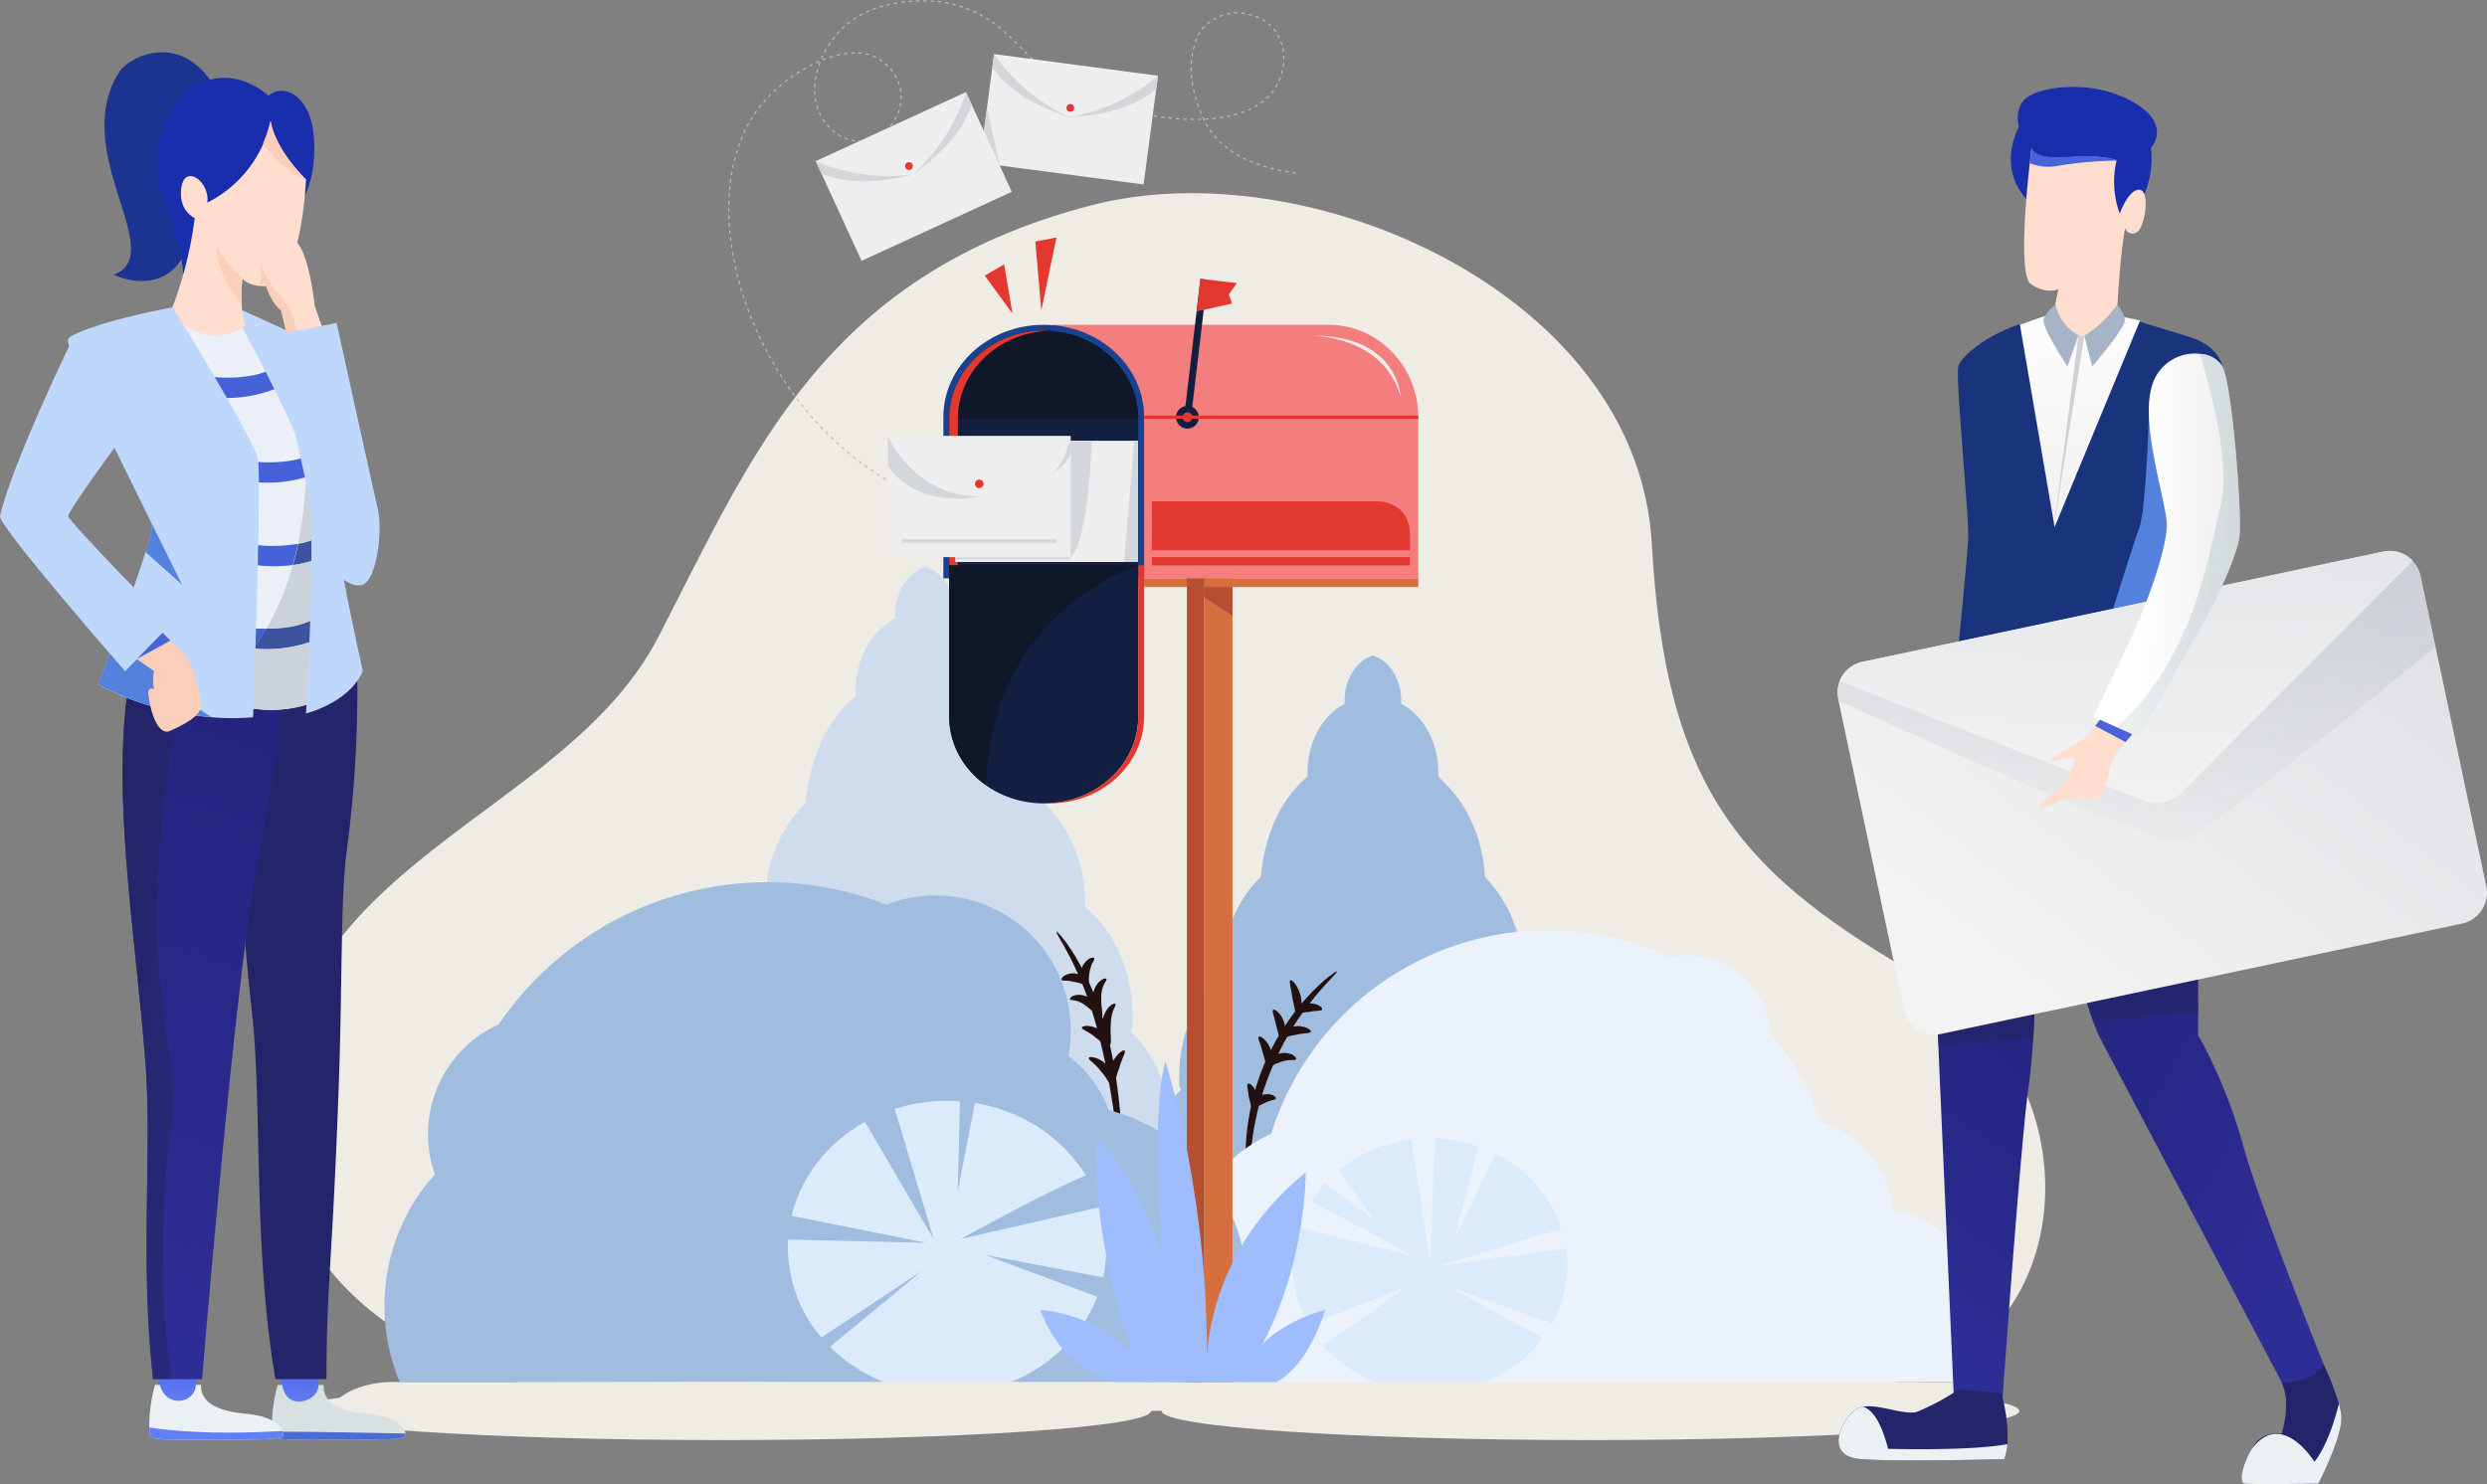 <svg xmlns="http://www.w3.org/2000/svg" xmlns:xlink="http://www.w3.org/1999/xlink" width="1016.172" height="606.481" viewBox="0 0 1016.172 606.481"><rect x="0" y="0" width="1016.172" height="606.481" fill="#808080" stroke="none"/><defs><style>.a{fill:#efece5;}.b{fill:#a0bde0;}.c{fill:#cedced;}.d{fill:#221110;}.e{fill:#ebf2fc;}.f{fill:#dbebfc;}.g{fill:none;stroke:#bababa;stroke-linecap:round;stroke-linejoin:round;stroke-width:0.5px;stroke-dasharray:1 2;}.h{fill:#f47d7d;}.i{fill:#184290;}.j{fill:#131f40;}.k{fill:#101728;}.l{fill:#e2382f;}.m{fill:#d66f3d;}.n{fill:#b64f32;}.o{fill:#efeeee;}.p{fill:#d3d6db;}.q{fill:#9fbdfd;}.r{fill:url(#a);}.s{fill:#d9e0e2;}.t{fill:#486cd3;}.u{fill:url(#b);}.v{fill:#ebf0f2;}.w{fill:#24246b;}.x{fill:url(#c);}.y{fill:url(#d);}.z{fill:#ebeff7;}.aa{fill:#4561d8;}.ab{fill:#242528;}.ac{fill:#3c53a0;}.ad{fill:#ccd2db;}.ae{fill:#bfd7fa;}.af{fill:#1c3391;}.ag{fill:#192ead;}.ah{fill:#ffdecf;}.ai{fill:#faceb9;}.aj{fill:#5481db;}.ak{fill:#4864d8;}.al{fill:#5f80f6;}.am{fill:url(#e);}.an{fill:url(#f);}.ao{fill:url(#g);}.ap{fill:url(#h);}.aq{fill:#19337c;}.ar{fill:url(#i);}.as{fill:#d0d1d8;}.at{fill:#a7b3c6;}.au{fill:url(#j);}.av{fill:url(#k);}.aw{fill:url(#l);}.ax{fill:url(#m);}.ay{fill:url(#n);}</style><linearGradient id="a" x1="0.516" y1="0.148" x2="0.479" y2="1.44" gradientUnits="objectBoundingBox"><stop offset="0" stop-color="#546aea"/><stop offset="1" stop-color="#658bfd"/></linearGradient><linearGradient id="b" x1="0.517" y1="0.075" x2="0.482" y2="1.368" xlink:href="#a"/><linearGradient id="c" x1="0.502" y1="0.046" x2="0.432" y2="0.965" gradientUnits="objectBoundingBox"><stop offset="0" stop-color="#24247f"/><stop offset="1" stop-color="#2d2d96"/></linearGradient><linearGradient id="d" x1="-0.376" y1="0.027" x2="2.35" y2="1.162" gradientUnits="objectBoundingBox"><stop offset="0" stop-color="#242463"/><stop offset="1" stop-color="#242463" stop-opacity="0"/></linearGradient><linearGradient id="e" x1="0.511" y1="0.014" x2="0.371" y2="0.893" xlink:href="#c"/><linearGradient id="f" x1="0.125" y1="-0.051" x2="0.843" y2="0.736" xlink:href="#c"/><linearGradient id="g" x1="0.5" y1="0.089" x2="0.5" y2="1.939" xlink:href="#d"/><linearGradient id="h" x1="0.5" y1="0.092" x2="0.5" y2="1.941" xlink:href="#d"/><linearGradient id="i" x1="0.568" y1="2.185" x2="0.494" y2="-0.153" gradientUnits="objectBoundingBox"><stop offset="0" stop-color="#e1e1e1"/><stop offset="1" stop-color="#fff"/></linearGradient><linearGradient id="j" x1="0.9" y1="0.116" x2="0.19" y2="0.798" gradientUnits="objectBoundingBox"><stop offset="0" stop-color="#dfe1e5"/><stop offset="1" stop-color="#f3f3f3"/></linearGradient><linearGradient id="k" x1="0.491" y1="-1.017" x2="0.504" y2="1.085" gradientUnits="objectBoundingBox"><stop offset="0" stop-color="#b9bec6"/><stop offset="1" stop-color="#b9bec6" stop-opacity="0"/></linearGradient><linearGradient id="l" x1="0.598" y1="-0.509" x2="0.397" y2="1.099" xlink:href="#j"/><linearGradient id="m" x1="1.408" y1="0.54" x2="0.331" y2="0.492" xlink:href="#i"/><linearGradient id="n" x1="2.522" y1="0.698" x2="-0.985" y2="0.364" gradientUnits="objectBoundingBox"><stop offset="0" stop-color="#bccace"/><stop offset="1" stop-color="#bccace" stop-opacity="0"/></linearGradient></defs><g transform="translate(-641.905 -227.636)"><g transform="translate(755.525 228)"><path class="a" d="M231.461,580.994s-98.223-20.148-98.254-107.425c-.039-105.354,116.9-122.585,155.431-197.186s67.4-147.714,176.609-176.247C554.021,76.944,688.854,136.194,694.5,238.329s37.536,135.727,112.025,178.428,62.628,163.722-28.971,166.157Z" transform="translate(-133.207 -16.542)"/><path class="b" d="M556.731,445.6a1.253,1.253,0,0,1-.048-.557c2.45-17.081-2.779-33.963-13.68-45a.7.7,0,0,1-.234-.246c-.079-.078-.151-.163-.228-.239a1.014,1.014,0,0,1,.164-1.55c1.263-18.022-5.181-35.3-17.368-45.842a1.1,1.1,0,0,1-.367-.808,1.008,1.008,0,0,1-.3-.8c.164-25.132-15.121-37.675-15.179-38.563-1.886-28.48-19.109-40.1-19.076-41.049.44-12.495-5.187-23.8-14.43-29.185a.8.8,0,0,1-.673-.627,1.034,1.034,0,0,1-.049-.6c.206-8.789-4.576-16.622-11.554-18.908-6.977,2.286-11.76,10.119-11.554,18.908a1.022,1.022,0,0,1-.049.6.8.8,0,0,1-.672.627c-9.244,5.387-14.872,16.69-14.431,29.185.034.953-16.227,10.894-19.076,41.049-.084.885-15.757,12.8-15.179,38.563a.983.983,0,0,1-.3.8,1.109,1.109,0,0,1-.366.808c-12.188,10.539-18.633,27.82-17.37,45.842a1.015,1.015,0,0,1,.166,1.55c-.079.076-.151.161-.23.239a.7.7,0,0,1-.234.246c-10.9,11.036-16.13,27.917-13.68,45a1.253,1.253,0,0,1-.046.557Z" transform="translate(-16.369 45.842)"/><path class="c" d="M442.937,436.964a1.384,1.384,0,0,1-.051-.6c2.623-18.276-2.973-36.338-14.636-48.145a.759.759,0,0,1-.251-.263c-.084-.084-.16-.175-.245-.257a1.085,1.085,0,0,1,.176-1.657c1.351-19.282-5.542-37.772-18.582-49.046a1.182,1.182,0,0,1-.393-.864,1.079,1.079,0,0,1-.321-.856c.175-26.888-16.177-40.307-16.241-41.258-2.016-30.469-20.444-42.9-20.408-43.918.47-13.368-5.55-25.461-15.439-31.224a.848.848,0,0,1-.72-.67,1.088,1.088,0,0,1-.052-.641c.219-9.4-4.9-17.783-12.362-20.23-7.466,2.447-12.583,10.828-12.362,20.23a1.1,1.1,0,0,1-.054.641.848.848,0,0,1-.72.67c-9.889,5.764-15.909,17.856-15.438,31.224.036,1.018-17.362,11.655-20.41,43.918-.09.948-16.859,13.7-16.241,41.258a1.059,1.059,0,0,1-.321.856,1.176,1.176,0,0,1-.393.864c-13.04,11.275-19.933,29.764-18.582,49.046a1.084,1.084,0,0,1,.176,1.657c-.084.082-.161.173-.245.257a.758.758,0,0,1-.251.263c-11.663,11.806-17.258,29.869-14.636,48.145a1.384,1.384,0,0,1-.051.6Z" transform="translate(-78.915 33.862)"/><path class="d" d="M431.148,312.9c2.652-2.71,4.314-4.535,4.125-4.759s-2.181,1.224-5.183,3.663c-1.409,1.311-3.113,2.829-4.862,4.6-1.387,1.535-2.955,3.125-4.415,4.886a15.019,15.019,0,0,0-.208-2.582,15.975,15.975,0,0,0-1.7-4.39c-.915-1.639-2.1-2.847-2.6-2.568-.512.285-.145,1.829.154,3.494.334,1.66.6,3.452.72,4.129s.579,2.48.876,4.2c.064.321.122.635.182.941-1.513,1.944-2.928,3.958-4.248,5.982a8.588,8.588,0,0,0-.2-1.32,10.733,10.733,0,0,0-1.875-3.624c-1-1.292-2.252-2.07-2.68-1.7-.449.379.025,1.61.375,2.932.391,1.314.675,2.725.8,3.257s.591,1.935.863,3.318c.087.37.161.738.234,1.083-.293.481-.6.979-.884,1.447-.824,1.568-1.63,3.025-2.334,4.379l0-.013a11.1,11.1,0,0,0-2.1-3.734c-1.1-1.318-2.44-2.078-2.847-1.686-.428.4.16,1.651.6,3.019.487,1.353.845,2.825.993,3.377s.678,2.019.979,3.467c.036.142.067.281.1.421l-.535,1.18a108.09,108.09,0,0,0-3.592,10.276,7.87,7.87,0,0,0-.624-1.011c-.806-1.145-1.856-1.868-2.322-1.541s-.236,1.444-.069,2.594c.214,1.42.367,2.443.421,2.8.09.448.429,1.644.663,2.816.082.351.157.69.236,1.011-.176.739-.346,1.486-.476,2.247-.479,2.826-1.023,5.708-1.247,8.563a88.27,88.27,0,0,0-.318,15.087c.393,3.969.817,6.482,1.1,6.456.3-.027.381-2.574.426-6.486a126.6,126.6,0,0,1,1.389-14.722c.36-2.764,1.015-5.547,1.584-8.27.22-1.036.508-2.04.781-3.034a15.191,15.191,0,0,1,2.158-1.066,14.062,14.062,0,0,1,2.4-1.018c1.032-.363,2.143-.426,2.35-.977.212-.521-.882-1.418-2.431-1.636a7.075,7.075,0,0,0-3.206.246c.025-.076.045-.158.072-.233,1.486-4.791,3.1-8.659,3.934-10.749.158-.357.343-.782.544-1.236.224-.128.457-.258.7-.37a13.011,13.011,0,0,1,2.812-1.008,12.863,12.863,0,0,1,2.989-.638c1.266-.152,2.513.112,2.831-.387.32-.46-.736-1.68-2.443-2.2a7.943,7.943,0,0,0-4.347-.133,4.479,4.479,0,0,0-.494.179c.661-1.35,1.424-2.812,2.195-4.39.475-.851.984-1.742,1.5-2.637.13-.037.255-.078.39-.112a25.124,25.124,0,0,1,3.125-.675,24.509,24.509,0,0,1,3.222-.569c1.342-.17,2.661-.093,2.888-.636.227-.517-.95-1.5-2.589-1.959a9.572,9.572,0,0,0-4.2-.26c-.1.016-.261.067-.4.1,1.193-1.932,2.483-3.848,3.831-5.692,1.084-.209,2.2-.294,2.622-.345s1.605-.326,2.768-.406c1.156-.131,2.311-.075,2.561-.606.248-.508-.721-1.463-2.137-1.972a8.237,8.237,0,0,0-2.965-.512c.927-1.159,1.86-2.268,2.707-3.358C428.378,315.974,429.91,314.345,431.148,312.9Z" transform="translate(-2.645 88.491)"/><path class="d" d="M370.554,357.068c.4-1.632,1.014-3.267,1.224-3.885.2-.649.714-2.371,1.369-3.928.606-1.574,1.362-2.977.935-3.386-.4-.394-1.9.509-3.151,2a13.057,13.057,0,0,0-1.539,2.208c-.473-2.541-.944-4.769-1.33-6.51.5-.264.417-2.1.325-4.028a36.329,36.329,0,0,1,.043-4.811,16.807,16.807,0,0,1,.684-4.387c.487-1.72,1.52-3.086,1.183-3.552-.317-.484-2.241.415-3.515,2.373a11.136,11.136,0,0,0-1.593,3.754c-.081-.26-.16-.518-.245-.785a15.916,15.916,0,0,0-.2-3.451,27.286,27.286,0,0,1-.215-4.644,12.532,12.532,0,0,1,.661-4.157c.523-1.623,1.692-2.792,1.435-3.3-.134-.243-.675-.255-1.412.069a6.269,6.269,0,0,0-2.29,1.94,9.5,9.5,0,0,0-1.622,3.542q-.8-1.978-1.695-3.942a10.864,10.864,0,0,1-.154-1.55,17.787,17.787,0,0,1,1.15-5.926c.452-1.16,1.3-2.074,1.041-2.607-.222-.509-1.828-.243-3.11,1.011a7.606,7.606,0,0,0-1.946,2.98c-.82-1.513-1.656-2.977-2.428-4.358-1.3-2.155-2.62-4.048-3.7-5.669-2.368-3.11-3.993-5.005-4.221-4.836s.971,2.361,2.938,5.656c.879,1.714,2.008,3.675,3.125,5.874.859,1.846,1.841,3.8,2.735,5.849a5.235,5.235,0,0,0-.745-.227,7.34,7.34,0,0,0-3.888.4c-1.487.551-2.39,1.668-2.078,2.134.315.5,1.441.309,2.571.432a14.846,14.846,0,0,1,2.688.457,14.468,14.468,0,0,1,2.706.684c.169.055.327.124.49.19.7,1.71,1.36,3.433,1.971,5.154a8.331,8.331,0,0,0-3.607-.76,5.365,5.365,0,0,0-2.638.708c-.62.4-.873.824-.751,1.074.278.5,1.714.308,3.1.814a10.843,10.843,0,0,1,3.18,1.741,24.005,24.005,0,0,1,2.641,2.149c.17.529.351,1.076.514,1.589.612,2.046,1.138,3.948,1.59,5.644a9.985,9.985,0,0,0-2.734-.9c-1.819-.351-3.436.052-3.443.612-.024.593,1.329,1.074,2.589,1.859a21.543,21.543,0,0,1,2.959,2.095c.346.266,1.162.851,1.986,1.595l.037.148c.43,1.871,1.209,5.078,2.034,9a11.677,11.677,0,0,0-3.042-1.984c-1.805-.844-3.6-.882-3.742-.342-.167.569,1.162,1.4,2.338,2.546a23.476,23.476,0,0,1,2.7,2.976,23.13,23.13,0,0,1,2.438,3.313c.314.494.582,1,.827,1.444.639,3.569,1.262,7.316,1.786,10.981,1.681,11.258,2.81,21.465,3.418,21.416.545-.043.288-10.318-.824-21.733C371.721,365.558,371.163,361.156,370.554,357.068Z" transform="translate(-28.168 83.116)"/><path class="e" d="M702.82,481.524a47.186,47.186,0,0,0-31.514-70.491,42.3,42.3,0,0,0-29.316-35.92A118.415,118.415,0,0,0,621.09,339,33.954,33.954,0,0,0,580.1,307.74a118.608,118.608,0,0,0-162.859,72.253,63.931,63.931,0,0,0-20.069,101.532Z" transform="translate(-11.452 82.928)"/><g transform="translate(414.516 464.813)"><path class="f" d="M475.248,360.066l-16.88,34.824,9.868-37.8a59.815,59.815,0,0,0-17.836-3.3l-1.981,53.25,53.754-16.284A53.2,53.2,0,0,0,475.248,360.066Z" transform="translate(-392.282 -353.796)"/><path class="f" d="M467.279,406.344l-7.906-52.254a57.99,57.99,0,0,0-29.66,12.627L444.07,386.8l-20.021-14.7a52.247,52.247,0,0,0-5.556,7.285l42.15,22.6-47.285-11.869a48.662,48.662,0,0,0,3.893,39.674l40.324-15.529-34.248,24.077a57.791,57.791,0,0,0,43.634,19.3c19.152,0,36.055-8.895,46.186-22.463l-38.692-20.917,42.5,15.015a48.3,48.3,0,0,0,5.632-30.6Z" transform="translate(-410.822 -353.651)"/></g><path class="b" d="M168.577,488H504.02a75,75,0,0,0-45.75-111.168,49.319,49.319,0,0,0-16.5-22.122A55.218,55.218,0,0,0,367.448,292.9,132.913,132.913,0,0,0,208.995,341.82a49.2,49.2,0,0,0-26.063,61.247A80.511,80.511,0,0,0,168.577,488Z" transform="translate(-118.853 76.452)"/><path class="f" d="M353.142,406.455,401.5,415.7a55.507,55.507,0,0,0-1.178-28.761L343.32,400.01s33.494-18.563,51.128-25.991c-9.392-15.293-25.858-26.4-45.311-29.551l-7.045,36.207.953-36.924c-1.735-.127-3.485-.212-5.256-.212a69.986,69.986,0,0,0-21.4,3.334l15.882,53.136-28.087-47.862c-15.01,8.356-26.046,22.145-29.93,38.408L329.2,401.545l-56.387-1.283c-.061,1.069-.1,2.144-.1,3.225A56.747,56.747,0,0,0,286.4,440.234L327.669,412.9,289.9,444.061a67.523,67.523,0,0,0,47.892,19.375c28.278,0,52.334-16.625,61.307-39.84Z" transform="translate(-64.409 105.959)"/><path class="a" d="M831.66,428.193c-.251-1.371-1.645-6.086-9.119-7.621H693.625c-8.56-.087-17.322-.133-26.24-.133s-17.68.046-26.24.133H338.824c-8.56-.087-17.322-.133-26.24-.133s-17.68.046-26.24.133H180.9s-14.413-1.333-24.526,6.374h0c-12.174,1.622-19.042,3.458-19.042,5.4,0,6.579,78.464,11.912,175.254,11.912s175.254-5.333,175.254-11.912l0-.022,4.309-.033c0,.018-.01.037-.01.055,0,6.579,78.464,11.912,175.254,11.912s175.254-5.333,175.254-11.912C842.639,430.888,838.754,429.487,831.66,428.193Z" transform="translate(-131.174 143.881)"/><path class="g" d="M487.976,112.8c-13.58-1.883-31.074-6.906-37.958-23.178-3.512-8.3-6.925-19.769-2.3-31.763,2.78-7.215,11.394-11.266,18.645-10.358,16.551,2.071,20.465,17.953,14.04,29.692-9.7,17.719-46.681,17.55-78.049,3.912-28.108-12.22-27.39-30.842-56.163-37.748-2.219-.533-30.9-5.032-46.035,13.35-8.108,9.849-12.681,25.692-3.368,36.6,7.086,8.3,18.542,8.518,24.776,1.611,8.515-9.438,6.774-21.73-3.454-28.541-12.477-8.311-37.328,4.2-49.257,19.794-27.956,36.555-6.67,113.3,47.416,149.061,26.337,17.413,54.281,19.693,70.158,19.593" transform="translate(-72.387 -42.496)"/><path class="h" d="M457.891,131.146H345.1V234.758h149.49V168.913C494.588,148.056,478.157,131.146,457.891,131.146Z" transform="translate(-28.716 1.22)"/><path class="i" d="M356.273,131.146c-22.649,0-41.01,16.91-41.01,37.767v65.844h82.019V168.913C397.282,148.056,378.921,131.146,356.273,131.146Z" transform="translate(-43.429 1.22)"/><path class="j" d="M355.486,132.755c-21.334,0-38.627,16.124-38.627,36.016v62.791h77.253V168.771C394.112,148.879,376.819,132.755,355.486,132.755Z" transform="translate(-42.642 2.014)"/><path class="k" d="M355.486,132.755c-21.334,0-38.627,16.124-38.627,36.016h77.253C394.112,148.879,376.819,132.755,355.486,132.755Z" transform="translate(-42.642 2.014)"/><g transform="translate(366.896 113.583)"><circle class="j" cx="4.654" cy="4.654" r="4.654" transform="translate(0 51.907)"/><path class="l" d="M384.686,157.1a1.984,1.984,0,1,1-1.984-1.984A1.984,1.984,0,0,1,384.686,157.1Z" transform="translate(-378.048 -100.542)"/><rect class="j" width="2.812" height="54.091" transform="matrix(0.993, 0.117, -0.117, 0.993, 9.976, 0)"/><path class="l" d="M386.129,118.566l14.86,1.748-3.238,4.641,1.264,3.7L384.56,131.9Z" transform="translate(-376.153 -118.566)"/></g><rect class="m" width="114.401" height="3.536" transform="translate(351.47 235.978)"/><g transform="translate(371.349 235.978)"><rect class="m" width="11.64" height="328.475" transform="translate(6.973)"/><rect class="n" width="6.973" height="328.475"/><path class="n" d="M386.581,206.973l11.641,7.672V202.906H386.581Z" transform="translate(-379.608 -199.37)"/></g><path class="l" d="M357.256,132.839c-.591-.025-1.172-.084-1.769-.084-21.334,0-38.627,16.124-38.627,36.016v62.791H320.4V168.771C320.4,149.436,336.751,133.706,357.256,132.839Z" transform="translate(-42.642 2.014)"/><g transform="translate(274.217 230.691)"><path class="j" d="M355.486,294.254c-21.334,0-38.627-15.872-38.627-35.451V197h77.253V258.8C394.112,278.382,376.819,294.254,355.486,294.254Z" transform="translate(-316.859 -196.997)"/><path class="k" d="M316.859,258.8c0,11.394,5.881,21.5,14.982,27.99,2.7-72.3,62.271-89.8,62.271-89.8H316.859Z" transform="translate(-316.859 -196.997)"/><path class="l" d="M380.961,197V258.8c0,19.211-16.659,34.812-37.434,35.4.4.01.788.055,1.192.055,21.332,0,38.626-15.872,38.626-35.451V197Z" transform="translate(-303.708 -196.997)"/></g><g transform="translate(276.709 179.75)"><rect class="o" width="74.653" height="49.555" transform="translate(0 0.001)"/><rect class="p" width="47.116" height="0.84" transform="translate(0 47.565)"/><path class="p" d="M358.754,162.88s-1.227,40.918-8.671,47.565V162.88Z" transform="translate(-302.967 -162.88)"/><path class="p" d="M368.769,162.88l-3.99,49.555h5.594V162.88Z" transform="translate(-295.72 -162.88)"/></g><g transform="translate(353.853 136.823)"><rect class="l" width="105.42" height="3.376" transform="translate(3.184 90.492)"/><rect class="l" width="112.018" height="1.315" transform="translate(0 32.646)"/><path class="l" d="M464.664,179.475H372.326v19.948h105.42v-6.214C477.708,179.245,464.664,179.475,464.664,179.475Z" transform="translate(-369.142 -111.77)"/><path class="o" d="M415.856,134.137s29.357-.461,36.6,24.858C452.454,158.995,451.533,133.676,415.856,134.137Z" transform="translate(-347.676 -134.131)"/></g><g transform="translate(219.685 21.724)"><g transform="translate(0 15.549)"><rect class="o" width="67.551" height="44.841" transform="translate(0 28.215) rotate(-24.688)"/><path class="l" d="M307.8,87.565a1.575,1.575,0,1,1-2.089-.773A1.574,1.574,0,0,1,307.8,87.565Z" transform="translate(-268.275 -57.996)"/><path class="p" d="M280.337,86.356A75.971,75.971,0,0,0,320,91.766s-21.468,6.594-37.357-.4Z" transform="translate(-280.337 -58.14)"/><path class="p" d="M328.615,67.459A75.975,75.975,0,0,1,306.9,101.084s18.982-12,24.022-28.611Z" transform="translate(-267.238 -67.459)"/></g><g transform="translate(66.987)"><rect class="o" width="67.551" height="44.841" transform="translate(5.876 0) rotate(7.529)"/><path class="l" d="M352.086,72.514a1.575,1.575,0,1,1-1.354-1.768A1.575,1.575,0,0,1,352.086,72.514Z" transform="translate(-313.489 -50.295)"/><path class="p" d="M329.375,57.045a75.964,75.964,0,0,0,30.669,25.722S338.367,76.9,328.651,62.516Z" transform="translate(-323.499 -57.045)"/><path class="p" d="M385.976,62.974a75.987,75.987,0,0,1-36.3,16.869s22.458-.034,35.577-11.4Z" transform="translate(-313.131 -54.121)"/></g><path class="p" d="M332.808,95.371l-5.183-23.708-1.276,9.657Z" transform="translate(-257.647 -49.836)"/></g><g transform="translate(288.736 96.683)"><path class="l" d="M326.583,119.2l7.917-4.584,3.442,20.1Z" transform="translate(-326.583 -103.613)"/><path class="l" d="M342.878,137.029l-2.455-28.106,8.641-1.675Z" transform="translate(-319.758 -107.248)"/></g><g transform="translate(311.55 433.3)"><path class="q" d="M381.223,463.843s-13.016-99.916-4.2-131.152c0,0,19.152,59.186,16.775,131.145Z" transform="translate(-326.034 -332.691)"/><path class="q" d="M375.479,388.183a228.389,228.389,0,0,1,11.1,51.864h0c4.3-27.656-11.626-59.1-11.632-59.106Q375.2,384.6,375.479,388.183Z" transform="translate(-325.544 -308.897)"/><path class="q" d="M385.72,426.948H388c.218-6.6.252-13.1.139-19.45C388.1,407.637,385.605,418.5,385.72,426.948Z" transform="translate(-320.236 -295.802)"/><path class="q" d="M396.091,430.29s4.576-20.867,35.305-29.557c0,0-6.1,22.064-19.911,29.551Z" transform="translate(-315.12 -299.137)"/><path class="q" d="M386.976,430.284s-11.663-26.078-45.114-29.551c0,0,6.752,23.609,30.69,29.557Z" transform="translate(-341.862 -299.137)"/><path class="q" d="M396.091,427.414l3.292,0c7.672-5.018,12.911-20.763,12.941-20.853C398.631,416,396.1,427.372,396.091,427.414Z" transform="translate(-315.12 -296.265)"/><path class="q" d="M387.339,448.832s-5.023-48.857,40.5-85.7c0,0,.676,47.656-27.356,85.7Z" transform="translate(-319.517 -317.68)"/><path class="q" d="M351.542,402.891c.167.133,23.169,18.563,30.66,26.328C382.2,429.219,373.975,410.843,351.542,402.891Z" transform="translate(-337.088 -298.073)"/><path class="q" d="M376.406,453.436s-21.28-48.38-19.121-99.64c0,0,30.847,28.576,38.085,99.64Z" transform="translate(-334.332 -322.283)"/></g><g transform="translate(249.172 177.76)"><rect class="o" width="74.653" height="49.555"/><path class="p" d="M300.086,161.548s10.126,24.58,37.325,24.777c0,0-24.513,5.714-37.325-12.389Z" transform="translate(-300.086 -161.547)"/><path class="l" d="M327.4,175.251a1.74,1.74,0,1,1-1.741-1.74A1.741,1.741,0,0,1,327.4,175.251Z" transform="translate(-288.333 -155.648)"/><path class="p" d="M352.566,161.548s-1.841,11.01-7.519,15.308c0,0,5.986-2.989,7.519-8.553Z" transform="translate(-277.914 -161.547)"/><rect class="p" width="63.087" height="1.39" transform="translate(5.783 42.262)"/></g></g><g transform="translate(641.905 249.001)"><path class="r" d="M36.921,299.09s-1.973,9.548,0,14.545,15.309,2.737,15.309,2.737l-1.178-16.486Z" transform="translate(78.683 237.618)"/><path class="s" d="M89.451,321.418a2.164,2.164,0,0,1,0,.923c-.7,1.782-13.876,1.5-27.116,1.56s-27.53.414-27.116-1.56a16.092,16.092,0,0,0-.255-1.655,61.868,61.868,0,0,1,2.228-19.1h1.941c1.591,11.012,14.958,6.684,14.767,0h2.132c-.382,7.065,6.588,10.758,18.109,11.776S89.291,318.808,89.451,321.418Z" transform="translate(76.217 243.074)"/><path class="t" d="M89.417,308.334a2.165,2.165,0,0,1,0,.923c-.7,1.782-13.876,1.5-27.116,1.559s-27.53.414-27.116-1.559a16.078,16.078,0,0,0-.255-1.655C50.207,307.475,78.437,308.079,89.417,308.334Z" transform="translate(76.25 256.158)"/><path class="u" d="M21.231,299.09s-1.973,9.548,0,14.545,15.34,2.737,15.34,2.737l-1.178-16.486Z" transform="translate(44.437 237.618)"/><path class="v" d="M73.8,322.406c-.732,1.782-13.876,1.5-27.148,1.559s-27.53.414-27.116-1.559a29.659,29.659,0,0,1-.382-3.469,66.611,66.611,0,0,1,2.355-17.377h1.973c2.737,9.834,14.545,7.479,14.736,0h2.164c-.414,7.065,6.556,10.757,18.077,11.776,10.089.923,14.354,4.424,15.277,7.065a2.928,2.928,0,0,1,.064,2.005Z" transform="translate(41.808 243.009)"/><path class="w" d="M29.15,225.859C35.1,280.6,33,301.574,39.366,358.734c4.106,36.728.414,97.1,9.548,149.393H69.761c0-39.306,2.387-45.735,5.092-121.863,1.337-37.873.7-76.638,3.183-93.952A497.034,497.034,0,0,0,81.95,205.84Z" transform="translate(63.635 34.086)"/><path class="x" d="M71.4,286.734c-9.23,44.3-23.2,213.842-23.2,213.842H28.152c-5.506-49.936-.159-93.665-3.183-130.488C20.641,316.237,11.6,263.946,17.9,218.339l21.769-2.451L82.766,209.3A773.394,773.394,0,0,1,71.4,286.734Z" transform="translate(34.365 41.638)"/><path class="y" d="M34.836,399.337c-3.724,26.48-3.405,73.805,1.178,96.721H28.152c-5.506-49.936-.159-93.665-3.183-130.488C20.641,311.719,11.6,259.428,17.9,213.821l21.769-2.451c-1.878,10.344-12.731,73.965-9.2,116.453C34.454,374.194,39.164,368.688,34.836,399.337Z" transform="translate(34.365 46.157)"/><path class="z" d="M83.038,261.487a47.1,47.1,0,0,1-10.694,2.705c.8-2.928,1.5-5.824,2.1-8.657a24.031,24.031,0,0,0,7.988-2.642l.318.7-1.209-31.826-.286-7.447L56.113,165.18H21.74L48.729,306.808l2.9,15.213a50.923,50.923,0,0,0,33.418-3.533ZM56.144,298.278a82.162,82.162,0,0,0,5.315-8.084c12.731,0,18.459-3.533,18.459-3.533l3.183,7.479a54.581,54.581,0,0,1-26.957,4.137Z" transform="translate(47.461 -54.66)"/><path class="aa" d="M54.474,171.13s-8.625,5.506-28.644,2.737l3.183,8.657a55.6,55.6,0,0,0,28.644-3.946Z" transform="translate(56.388 -41.673)"/><path class="aa" d="M59.794,182s-8.657,5.506-28.644,2.737l3.183,8.657a55.6,55.6,0,0,0,28.644-3.946Z" transform="translate(68 -17.948)"/><path class="aa" d="M52.459,193.57c-.6,2.833-1.3,5.729-2.1,8.657a60.47,60.47,0,0,1-15.436,0L31.74,193.6A64.7,64.7,0,0,0,52.459,193.57Z" transform="translate(69.288 7.306)"/><path class="ab" d="M43.693,199.652c-.827.414-1.687.764-2.546,1.114L40.86,193Z" transform="translate(89.193 6.061)"/><path class="aa" d="M41.248,204.885a82.124,82.124,0,0,1-5.315,8.052h-1.75L31,204.28a78.193,78.193,0,0,0,10.248.6Z" transform="translate(67.672 30.682)"/><path class="ac" d="M59.465,210.839a54.582,54.582,0,0,1-26.925,4.137,82.15,82.15,0,0,0,5.315-8.084c12.731,0,18.459-3.533,18.459-3.533Z" transform="translate(71.034 28.674)"/><path class="ac" d="M48.334,201.333a47.1,47.1,0,0,1-10.694,2.705c.8-2.928,1.5-5.824,2.1-8.657a24.031,24.031,0,0,0,7.988-2.642l.318.7h0Z" transform="translate(82.165 5.494)"/><path class="ad" d="M38.25,221.791a164.1,164.1,0,0,0,3.183-41.151l3.819,7.447,1.209,31.826-.318-.7A24.029,24.029,0,0,1,38.25,221.791Z" transform="translate(83.497 -20.916)"/><path class="ad" d="M66.534,252.527a50.922,50.922,0,0,1-33.418,3.533l-2.9-15.213a78.069,78.069,0,0,0,7.416-8.593,54.585,54.585,0,0,0,26.925-4.138l-3.183-7.479s-5.665,3.628-18.459,3.533a110.019,110.019,0,0,0,10.725-26.034,47.1,47.1,0,0,0,10.694-2.705Z" transform="translate(65.97 11.365)"/><path class="ae" d="M81.623,311.054c-5.506,12.985-23.2,17.314-23.2,17.314s1.846-30.712,2.228-59.006c.223-18.873-.191-36.7-2.228-43.6a201.713,201.713,0,0,0-11.267-26.575c-7.893-16.168-16.645-32.017-16.645-32.017l1.846-3.6,26.066,11.871s.955,6.365,2.228,15.309c2.292,15.913,5.665,39.942,6.365,46.785.6,5.379,4.3,24.125,7.829,41.374S81.623,311.054,81.623,311.054Z" transform="translate(66.603 -58.174)"/><path class="af" d="M58.8,145.113c-14.163-23.965-35.391-12.731-39.306-6.684-20.846,32.622,20.433,74.315-2.355,82.94,0,0,24.888,12.285,32.113-16.868a227.587,227.587,0,0,1,17.791-48.758Z" transform="translate(29.276 -130.454)"/><path class="ag" d="M79.477,183.943s6.365-9.548,4.71-26.734S71.2,135.98,65.7,141.1c0,0-14.927-14.545-31.826-2.769-15.309,10.694-16.1,31.826-10.63,46.785s7.32,21.642,7.607,28.9L55.1,190.244Z" transform="translate(43.988 -123.294)"/><path class="ah" d="M77.564,163.225v.318c-.191,3.724-2.26,40.706-14.927,42.934a13.367,13.367,0,0,1-8.72-1.018,7.987,7.987,0,0,1-2.291-1.719,53.627,53.627,0,0,0-.35,10.216A36.313,36.313,0,0,0,52.8,223s-13.367,11.012-31.063-4.328a159.513,159.513,0,0,0,10.375-39.688s-6.684-2.769-5.506-12.189c1.3-10.248,11.808-2.769,10.63,5.888A49.14,49.14,0,0,0,63.178,139.26S63.942,149.476,77.564,163.225Z" transform="translate(47.461 -111.234)"/><path class="ai" d="M51.263,163.225v.318A39.688,39.688,0,0,1,33.79,148.33a48.118,48.118,0,0,0,2.928-9.07S37.641,149.476,51.263,163.225Z" transform="translate(73.762 -111.234)"/><path class="ai" d="M40.973,170.689a7.99,7.99,0,0,1-2.291-1.719,53.626,53.626,0,0,0-.35,10.216,41.024,41.024,0,0,1-10.662-24A51.335,51.335,0,0,0,40.973,170.689Z" transform="translate(60.404 -76.464)"/><path class="ae" d="M84.365,330.734a98.676,98.676,0,0,1-16.932,0,120.623,120.623,0,0,1-46.371-13.272s7.447-19.637,13.685-37.428c2.132-6.079,4.137-11.967,5.633-16.741a41.6,41.6,0,0,0,2.705-11.076c-.159-.477-.8-1.91-1.814-4.01l-.191-.414c-7.7-15.913-34.6-68.777-32.208-71.864,1.241-1.559,12.985-7.065,42.647-12.731,0,0,33.227,53.787,34.818,62.03S84.365,330.734,84.365,330.734Z" transform="translate(19.05 -58.981)"/><path class="aj" d="M18.67,204.966a41.6,41.6,0,0,0,2.705-11.076c-.159-.477-.8-1.91-1.814-4.01l14,28.357Z" transform="translate(40.76 -0.748)"/><path class="aj" d="M58.971,250.58A120.624,120.624,0,0,1,12.6,237.308s7.447-19.637,13.685-37.428C29.022,214.266,36.82,237.913,58.971,250.58Z" transform="translate(27.512 21.078)"/><path class="ai" d="M33.744,246.687c-3.946,1.973-6.938-4.328-8.179-10.216s-1.273-7.861,1.5-6.684a18.427,18.427,0,0,1,0-7.479l-7-4.9-3.628-2.578,11.808-10.6s.891.987,2.323,2.451l3.183,3.183c1.591,1.591,3.374,3.183,5.092,4.9,4.01,3.724,6.684,15.722,7.479,20.846S37.658,244.872,33.744,246.687Z" transform="translate(35.871 30.572)"/><path class="ae" d="M47.556,208.772s-19.637,26.671-19.637,28.962,41.693,44.557,41.693,44.557L51.12,301.164S-.852,241.713.007,237.734c4.742-20.846,28.326-69.6,28.326-69.6S45.965,186.016,47.556,208.772Z" transform="translate(0.003 -48.221)"/><path class="ae" d="M49.254,258.6c.223-18.873-.191-36.7-2.228-43.6A201.717,201.717,0,0,0,35.76,188.423,172.972,172.972,0,0,1,40.566,168.5s3.6,4.265,8.689,11.489c2.292,15.913,5.665,39.942,6.365,46.785.6,5.379,4.3,24.124,7.829,41.374A49.332,49.332,0,0,1,49.254,258.6Z" transform="translate(78.062 -47.413)"/><path class="ah" d="M62.7,195.835l-9.548,4.774L48.6,202.9l-4.71-19.669s-3.946-2.355-6.684-11.776c0,0-.987,1.464-2.1,1.559s-1.273-.318-1.814-1.559c-1.591-3.533-.414-5.506.764-9.548s2.355-6.684,7.1-6.365,7.479-2.291,9.325,0c5.22,6.365,7.161,26,7.161,26Z" transform="translate(70.984 -77.772)"/><path class="ai" d="M51.376,195.242l-4.551,2.292-4.71-19.669s-3.946-2.355-6.684-11.776c0,0-.987,1.464-2.1,1.559a16.165,16.165,0,0,1,.923-2.737l-.8-7.861a37.269,37.269,0,0,0,5.92,12.19,43.567,43.567,0,0,1,6.684,9.039C47.111,180.506,49.848,190.054,51.376,195.242Z" transform="translate(72.758 -72.405)"/><path class="ae" d="M35.21,170.292,60.671,165.2s14.958,68.013,16.9,76.383-.382,28.644-6.365,30.649-15.722-8.243-17.314-15.308S35.21,170.292,35.21,170.292Z" transform="translate(76.861 -54.616)"/><path class="ak" d="M31.255,208.226,17.57,215.706l10.5-10.726Z" transform="translate(38.36 32.209)"/><path class="al" d="M73.8,310.489c-.732,1.782-13.876,1.5-27.148,1.56s-27.53.414-27.116-1.56a29.663,29.663,0,0,1-.382-3.469c7.447,1.21,24.761,3.183,54.582,1.464a2.929,2.929,0,0,1,.064,2.005Z" transform="translate(41.808 254.926)"/></g><g transform="translate(1392.676 263.158)"><path class="w" d="M331.346,346.07s-26.384.382-30.012,0c-2.992-.35-.573-8.529,2.642-13.972h0a19.338,19.338,0,0,1,2.228-3.183,11.553,11.553,0,0,1,10.121-3.182s4.106-12.731,0-20.942l17.027-7.861a117.776,117.776,0,0,1,6.365,16.391,35.045,35.045,0,0,1,.923,4.3C341.912,325.8,331.346,346.07,331.346,346.07Z" transform="translate(-134.85 224.719)"/><path class="v" d="M331.346,334.808s-26.384.382-30.012,0c-2.992-.35-.573-8.529,2.642-13.972h0c12.412-16.8,25.747,5.028,25.747,5.028,5.156-6.365,8.5-17.632,10.025-23.774a35,35,0,0,1,.923,4.3C341.912,314.534,331.346,334.808,331.346,334.808Z" transform="translate(-134.85 235.981)"/><path class="am" d="M300.217,270.672c-.414,6.556-1.05,14.035-2.132,21.769-3.183,23.52-10.5,126.383-10.5,126.383a17.122,17.122,0,0,1-19.828,0l-6.365-144.46-.509-12.349,39.751-14.195S301.045,257.3,300.217,270.672Z" transform="translate(-220.175 117.529)"/><path class="an" d="M377.916,416.836c-2.037,7.32-16.741,8.179-16.741,8.179s-69.859-132.334-73.9-140.036a63.925,63.925,0,0,1-3.342-7.766c-2.514-6.938-4.392-14.163-4.392-14.163l2.451.827,44.557-21.928.255,31.381v9.357A209.853,209.853,0,0,1,345.134,327.6C351.786,351.942,377.916,416.836,377.916,416.836Z" transform="translate(-179.446 104.717)"/><path class="ao" d="M300.681,247.82s.255,9.548-.573,22.851l-38.669,3.692-.509-12.349Z" transform="translate(-220.065 117.529)"/><path class="ap" d="M326.9,273.4l-42.966,3.787c-2.514-6.938-4.392-14.163-4.392-14.163l2.451.827,44.557-21.928Z" transform="translate(-179.446 104.652)"/><path class="aq" d="M333.1,162.69s17.473,5.506,23.17,7.161c14.8,4.233,16.836,11.553,17.855,27.594s-26.8,101.845-26.8,101.845l-83.608-1.941s3.66-36.091,4.074-44.557-5.283-65.34-4.074-70.209,14.927-15.436,30.585-18.873Z" transform="translate(-214.354 -68.279)"/><path class="aj" d="M300.678,173.16s-1.209,44.239-4.042,51.941-14.227,44.557-14.227,44.557l25.27,1.91,16.55-46.562Z" transform="translate(-173.182 -45.427)"/><path class="ag" d="M323.928,179a38.194,38.194,0,0,0,3.66-21.1s8.943-9.357-7.288-18.682-36.123-6.365-42.616-2.419-4.074,12.571-4.074,12.571-9.739,17.441,4.488,30.84l39.751,5.665Z" transform="translate(-199.487 -133.026)"/><path class="ar" d="M281.727,162.581l-10.217,3.437L285.7,248.831,320.618,164.4l-9.325-2.005Z" transform="translate(-196.973 -68.934)"/><path class="as" d="M285.818,164.94l-9.9,77.338,12.349-77.338Z" transform="translate(-187.348 -63.368)"/><path class="ah" d="M318.2,175.09a3.183,3.183,0,0,1-4.87-1.623c-2.037,10.153-3.183,31.826-3.183,31.826s-7.734,12.571-14.226,12.19-11.744-9.357-11.744-9.357l.7-3.437,1.3-6.365a9.77,9.77,0,0,1-6.111.382,15.913,15.913,0,0,1-3.024-1.082h0a20.315,20.315,0,0,1-2.2-1.273c-5.028-3.469-2.037-35.582-.509-49.267.414-3.755.732-6.142.732-6.142,1.814,3.183,5.474,4.265,16.836,3.437a52.9,52.9,0,0,1,17.855,1.241V146a38.415,38.415,0,0,0,1.337,21.515s3.66-10.153,8.116-9.739S321.45,172.957,318.2,175.09Z" transform="translate(-195.769 -115.751)"/><path class="ak" d="M308.086,145.578v.382A161.407,161.407,0,0,0,284.662,148a20.72,20.72,0,0,1-11.872-.955c.414-3.756.732-6.143.732-6.143,1.814,3.183,5.474,4.265,16.836,3.437A52.9,52.9,0,0,1,308.086,145.578Z" transform="translate(-194.179 -115.839)"/><path class="ah" d="M294.484,156.14s-3.915,13.526-15.117,15.213l1.3-6.365a9.77,9.77,0,0,1-6.111.382C278.22,166.038,285.031,165.242,294.484,156.14Z" transform="translate(-190.316 -82.575)"/><path class="at" d="M279.5,161a14.352,14.352,0,0,0-4.87,5.7c-1.209,3.183,9.739,19.478,9.739,19.478l4.487-12.731A18.65,18.65,0,0,1,279.5,161Z" transform="translate(-190.358 -71.968)"/><path class="at" d="M293.189,161a12.538,12.538,0,0,1,3.183,6.111c.382,3.183-13.4,19.1-13.4,19.1l-3.183-12.571A47.737,47.737,0,0,0,293.189,161Z" transform="translate(-178.901 -71.968)"/><path class="au" d="M486.31,202.718l26.925,127.051A12.731,12.731,0,0,1,510.053,341a12.154,12.154,0,0,1-4.869,3.342,10.426,10.426,0,0,1-1.941.573L290.451,389.985a12.328,12.328,0,0,1-3.023.287,13.048,13.048,0,0,1-5.506-1.4,12.889,12.889,0,0,1-6.652-8.72L248.376,253.1a12.73,12.73,0,0,1,9.866-15.149l212.791-45.066a12.731,12.731,0,0,1,11.935,3.724A12.476,12.476,0,0,1,486.31,202.718Z" transform="translate(-248.09 -2.993)"/><path class="av" d="M486.223,202.7l6.174,29.153c-28.2,22.883-95.479,76.924-103.054,79.566-8.752,2.992-120.3-48.185-140.768-57.606l-.159-.7a12.731,12.731,0,0,1,9.866-15.149l212.791-45.066a12.731,12.731,0,0,1,11.935,3.724,12.478,12.478,0,0,1,3.214,6.079Z" transform="translate(-248.003 -2.971)"/><path class="aw" d="M482.442,196.607l-94.366,94.715a14.389,14.389,0,0,1-2.833,2.2,12.146,12.146,0,0,1-2.037,1.019,14.32,14.32,0,0,1-6.365.986,9.948,9.948,0,0,1-1.4-.159,13.5,13.5,0,0,1-2.9-.8l-25.461-9.993h0l-4.9-1.91L248.39,245.906a12.731,12.731,0,0,1,9.325-7.957l212.791-45.066A12.731,12.731,0,0,1,482.442,196.607Z" transform="translate(-247.436 -2.993)"/><path class="ah" d="M313.526,219.227s-2.037,2.323-4.3,5.06c-1.5,1.846-3.183,3.851-4.233,5.474-2.833,4.074-3.66,15.913-6.906,17.059s-12.572-.414-14.195.8-8.529,4.074-9.739,3.183,5.7-4.87,8.943-8.912,7.288-11.776,4.042-11.362-10.948,2.833-8.529.8,12.985-7.7,14.226-8.911c.6-.636,2.387-2.8,3.946-4.806s2.928-3.724,2.928-3.724Z" transform="translate(-191.504 43.451)"/><path class="ak" d="M297.911,219.183s-2.037,2.323-4.3,5.06l-12.444-6.62c1.559-1.941,2.928-3.724,2.928-3.724Z" transform="translate(-175.889 43.494)"/><path class="ax" d="M340.615,242.232c-1.209,7.7-8.116,24.347-20.305,45.034s-20.273,36.951-20.273,36.951l-9.548-4.265-9.548-4.265s7.925-16.391,14.608-30.426c7.7-16.232,15.4-38.574,15.4-47.9s-10.948-40.579-6.079-56.81a18.141,18.141,0,0,1,19.478-13.176,11.425,11.425,0,0,1,9.325,5.061C337.782,180.139,341.824,234.53,340.615,242.232Z" transform="translate(-176.391 -58.293)"/><path class="ay" d="M334.067,242.156c-1.209,7.7-8.116,24.347-20.305,45.034s-20.273,36.95-20.273,36.95l-9.548-4.265c32.208-28.644,37.969-72.723,42.616-91.31,4.869-19.478-8.721-61.266-8.721-61.266a11.426,11.426,0,0,1,9.325,5.06C331.234,180.062,335.276,234.454,334.067,242.156Z" transform="translate(-169.843 -58.217)"/></g><path class="w" d="M318.154,323.643a22.263,22.263,0,0,1-1.317,6.094s-43.246,1.251-58.793,0-7.115-17.226-1.252-20.586a6.785,6.785,0,0,1,2.339-.791c6.587-1.186,16.831,3.557,22.035,2.075a92.9,92.9,0,0,0,17.193-9.255l17.358,1.746A66.725,66.725,0,0,1,318.154,323.643Z" transform="translate(1143.974 494.167)"/><path class="v" d="M318.154,318.643a22.26,22.26,0,0,1-1.317,6.093s-43.246,1.252-58.793,0-7.115-17.226-1.252-20.586a6.78,6.78,0,0,1,2.339-.79c3.294.889,7.18,5.171,10.276,17.193C269.408,320.487,301.982,321.574,318.154,318.643Z" transform="translate(1143.974 499.167)"/></g></svg>